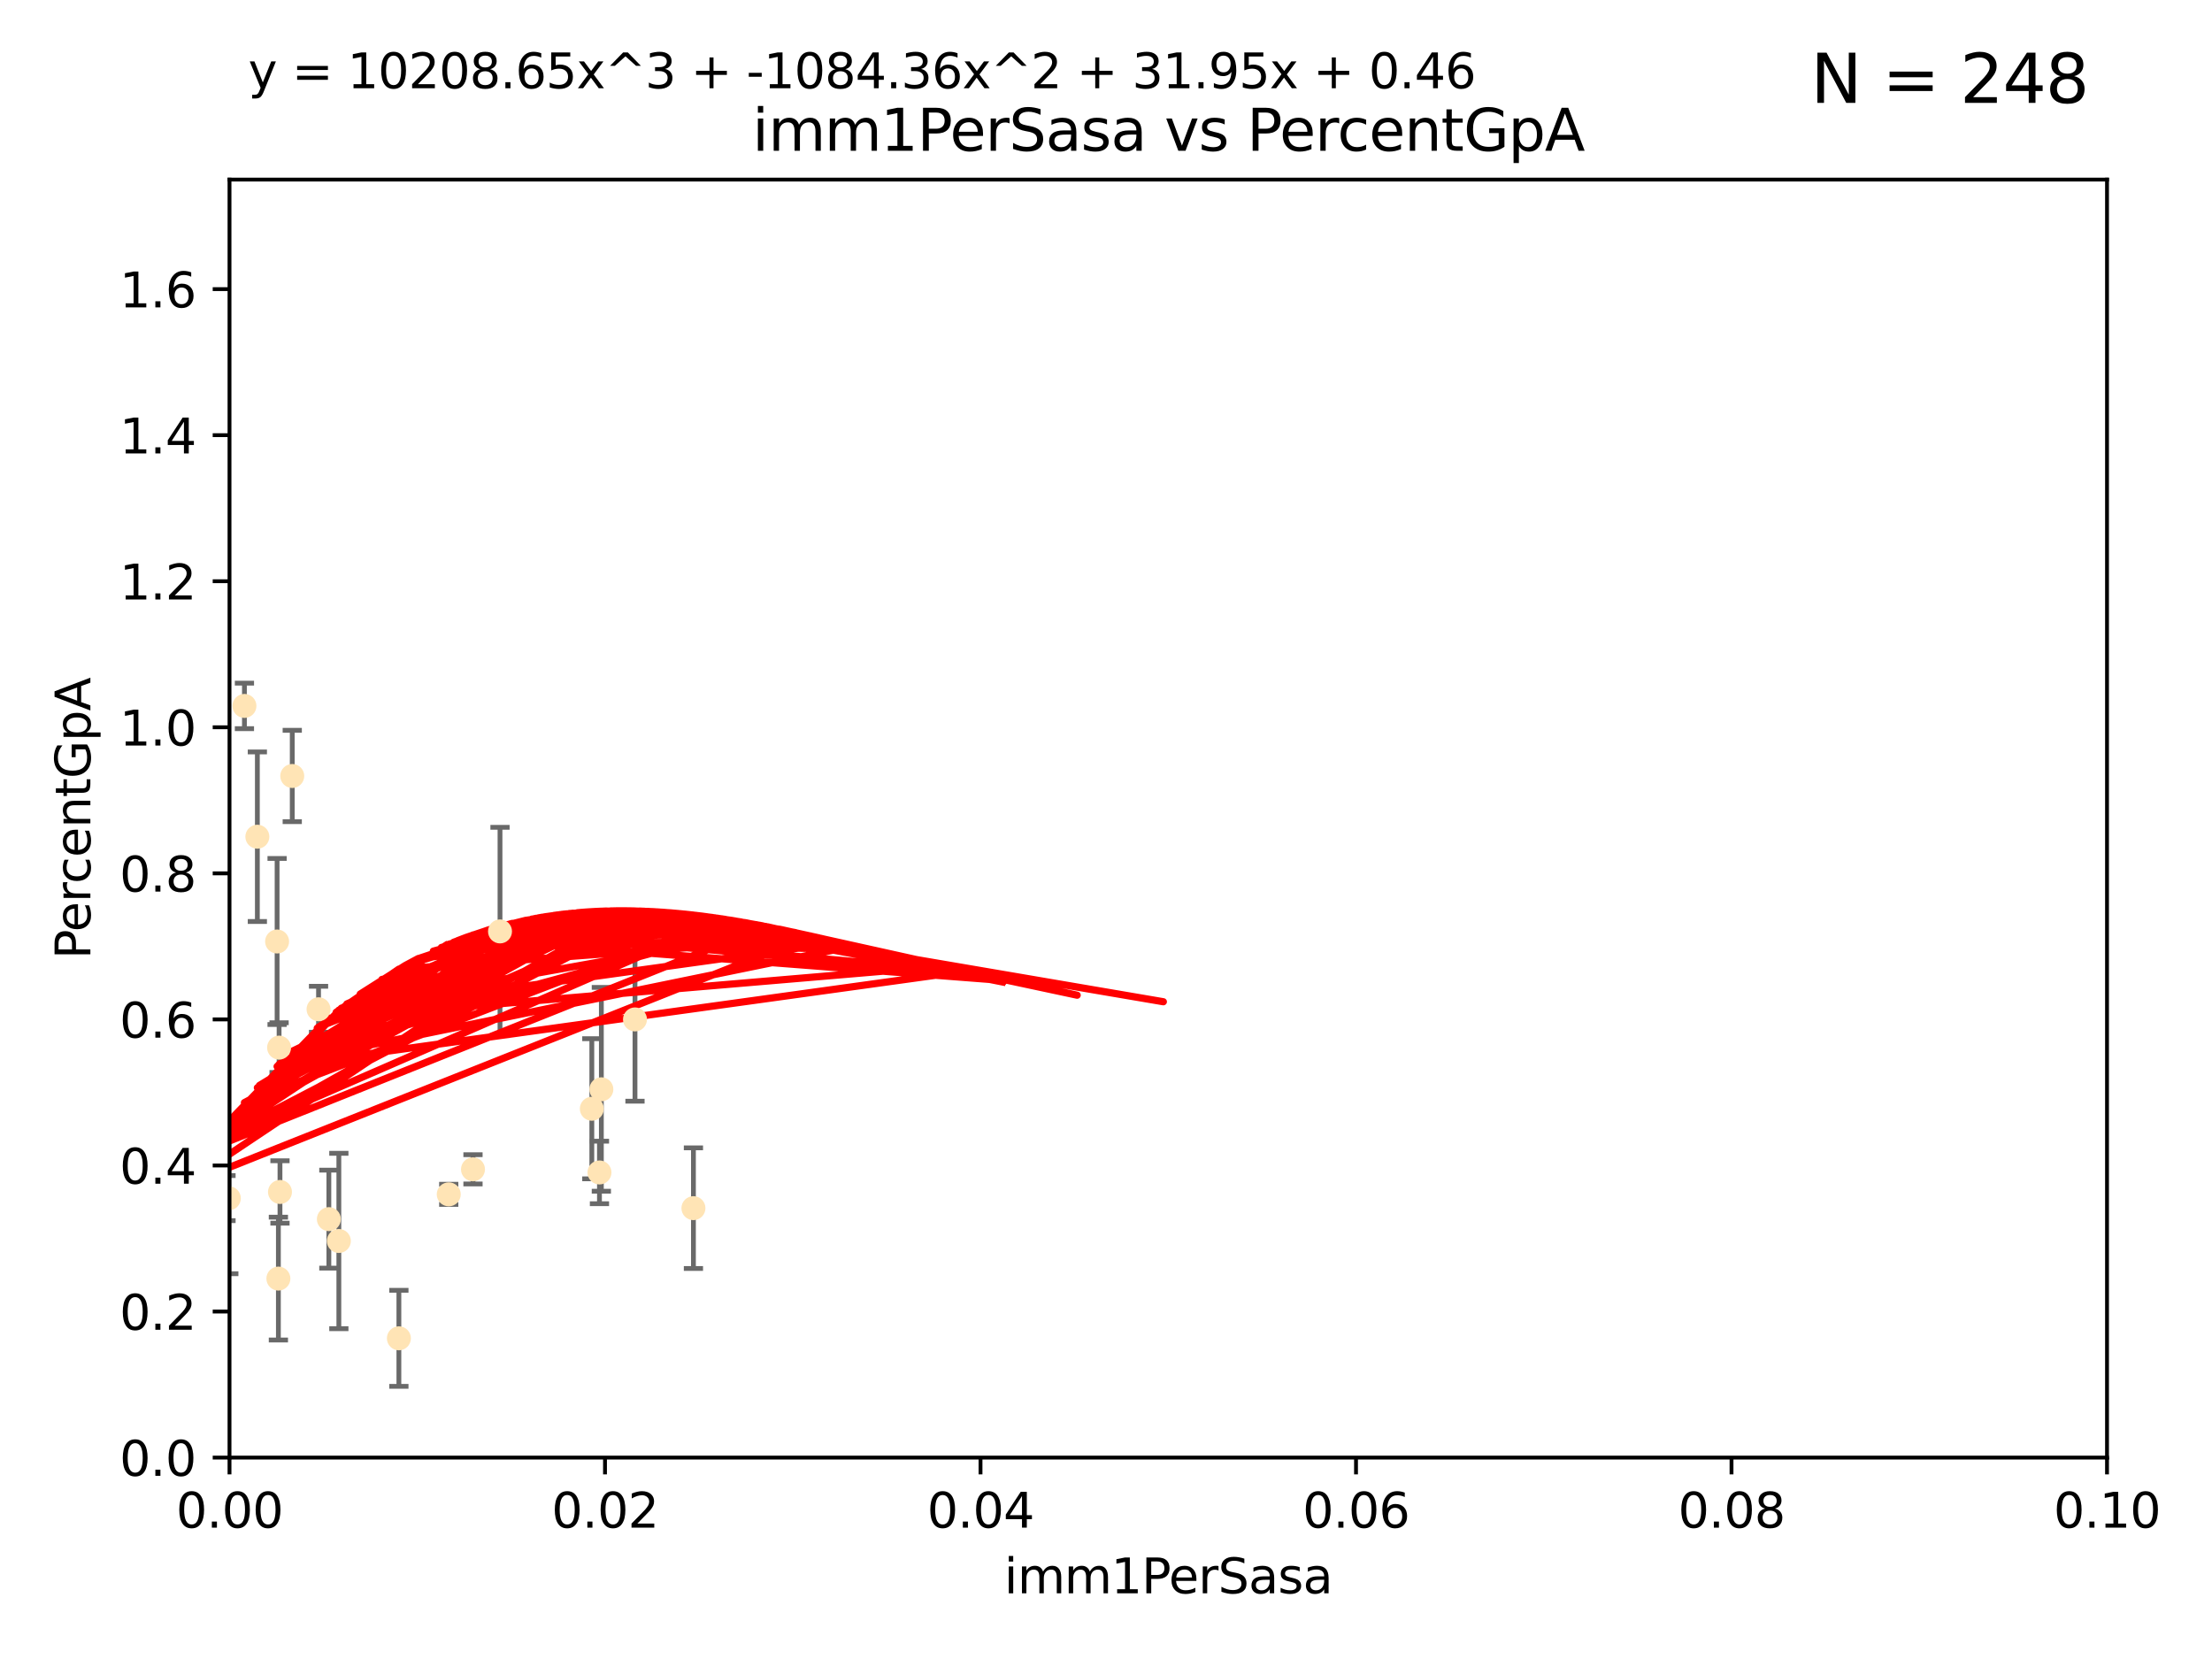 <?xml version="1.0" encoding="utf-8" standalone="no"?>
<!DOCTYPE svg PUBLIC "-//W3C//DTD SVG 1.1//EN"
  "http://www.w3.org/Graphics/SVG/1.1/DTD/svg11.dtd">
<svg xmlns:xlink="http://www.w3.org/1999/xlink" width="460.8pt" height="345.6pt" viewBox="0 0 460.8 345.6" xmlns="http://www.w3.org/2000/svg" version="1.1">
 <defs>
  <style type="text/css">*{stroke-linejoin: round; stroke-linecap: butt}</style>
 </defs>
 <g id="figure_1">
  <g id="patch_1">
   <path d="M 0 345.6 
L 460.8 345.6 
L 460.8 0 
L 0 0 
z
" style="fill: #ffffff"/>
  </g>
  <g id="axes_1">
   <g id="patch_2">
    <path d="M 47.81 303.64 
L 438.93 303.64 
L 438.93 37.411 
L 47.81 37.411 
z
" style="fill: #ffffff"/>
   </g>
   <g id="PathCollection_1">
    <defs>
     <path id="mc38dbbb4c7" d="M 0 1.118 
C 0.297 1.118 0.581 1 0.791 0.791 
C 1 0.581 1.118 0.297 1.118 0 
C 1.118 -0.297 1 -0.581 0.791 -0.791 
C 0.581 -1 0.297 -1.118 0 -1.118 
C -0.297 -1.118 -0.581 -1 -0.791 -0.791 
C -1 -0.581 -1.118 -0.297 -1.118 0 
C -1.118 0.297 -1 0.581 -0.791 0.791 
C -0.581 1 -0.297 1.118 0 1.118 
z
" style="stroke: #ffe4b5"/>
    </defs>
    <g clip-path="url(#p8ce39415ba)">
     <use xlink:href="#mc38dbbb4c7" x="50.92" y="147.056" style="fill: #ffe4b5; stroke: #ffe4b5"/>
     <use xlink:href="#mc38dbbb4c7" x="60.881" y="161.653" style="fill: #ffe4b5; stroke: #ffe4b5"/>
     <use xlink:href="#mc38dbbb4c7" x="37.661" y="188.55" style="fill: #ffe4b5; stroke: #ffe4b5"/>
     <use xlink:href="#mc38dbbb4c7" x="58.14" y="218.238" style="fill: #ffe4b5; stroke: #ffe4b5"/>
     <use xlink:href="#mc38dbbb4c7" x="66.359" y="210.247" style="fill: #ffe4b5; stroke: #ffe4b5"/>
     <use xlink:href="#mc38dbbb4c7" x="47.077" y="249.587" style="fill: #ffe4b5; stroke: #ffe4b5"/>
     <use xlink:href="#mc38dbbb4c7" x="98.532" y="243.591" style="fill: #ffe4b5; stroke: #ffe4b5"/>
     <use xlink:href="#mc38dbbb4c7" x="44.284" y="245.794" style="fill: #ffe4b5; stroke: #ffe4b5"/>
     <use xlink:href="#mc38dbbb4c7" x="57.724" y="196.13" style="fill: #ffe4b5; stroke: #ffe4b5"/>
     <use xlink:href="#mc38dbbb4c7" x="93.481" y="248.802" style="fill: #ffe4b5; stroke: #ffe4b5"/>
     <use xlink:href="#mc38dbbb4c7" x="123.288" y="230.974" style="fill: #ffe4b5; stroke: #ffe4b5"/>
     <use xlink:href="#mc38dbbb4c7" x="104.161" y="194.031" style="fill: #ffe4b5; stroke: #ffe4b5"/>
     <use xlink:href="#mc38dbbb4c7" x="57.994" y="266.352" style="fill: #ffe4b5; stroke: #ffe4b5"/>
     <use xlink:href="#mc38dbbb4c7" x="125.273" y="226.92" style="fill: #ffe4b5; stroke: #ffe4b5"/>
     <use xlink:href="#mc38dbbb4c7" x="70.589" y="258.519" style="fill: #ffe4b5; stroke: #ffe4b5"/>
     <use xlink:href="#mc38dbbb4c7" x="58.325" y="248.307" style="fill: #ffe4b5; stroke: #ffe4b5"/>
     <use xlink:href="#mc38dbbb4c7" x="124.879" y="244.243" style="fill: #ffe4b5; stroke: #ffe4b5"/>
     <use xlink:href="#mc38dbbb4c7" x="53.612" y="174.301" style="fill: #ffe4b5; stroke: #ffe4b5"/>
     <use xlink:href="#mc38dbbb4c7" x="68.507" y="253.967" style="fill: #ffe4b5; stroke: #ffe4b5"/>
     <use xlink:href="#mc38dbbb4c7" x="47.667" y="249.626" style="fill: #ffe4b5; stroke: #ffe4b5"/>
     <use xlink:href="#mc38dbbb4c7" x="144.455" y="251.681" style="fill: #ffe4b5; stroke: #ffe4b5"/>
     <use xlink:href="#mc38dbbb4c7" x="44.303" y="221.785" style="fill: #ffe4b5; stroke: #ffe4b5"/>
     <use xlink:href="#mc38dbbb4c7" x="132.28" y="212.364" style="fill: #ffe4b5; stroke: #ffe4b5"/>
     <use xlink:href="#mc38dbbb4c7" x="83.096" y="278.795" style="fill: #ffe4b5; stroke: #ffe4b5"/>
    </g>
   </g>
   <g id="matplotlib.axis_1">
    <g id="xtick_1">
     <g id="line2d_1">
      <defs>
       <path id="mb52893b40a" d="M 0 0 
L 0 3.5 
" style="stroke: #000000; stroke-width: 0.8"/>
      </defs>
      <g>
       <use xlink:href="#mb52893b40a" x="47.81" y="303.64" style="stroke: #000000; stroke-width: 0.8"/>
      </g>
     </g>
     <g id="text_1">
      <!-- 0.00 -->
      <g transform="translate(36.677 318.238)scale(0.1 -0.1)">
       <defs>
        <path id="DejaVuSans-30" d="M 2034 4250 
Q 1547 4250 1301 3770 
Q 1056 3291 1056 2328 
Q 1056 1369 1301 889 
Q 1547 409 2034 409 
Q 2525 409 2770 889 
Q 3016 1369 3016 2328 
Q 3016 3291 2770 3770 
Q 2525 4250 2034 4250 
z
M 2034 4750 
Q 2819 4750 3233 4129 
Q 3647 3509 3647 2328 
Q 3647 1150 3233 529 
Q 2819 -91 2034 -91 
Q 1250 -91 836 529 
Q 422 1150 422 2328 
Q 422 3509 836 4129 
Q 1250 4750 2034 4750 
z
" transform="scale(0.016)"/>
        <path id="DejaVuSans-2e" d="M 684 794 
L 1344 794 
L 1344 0 
L 684 0 
L 684 794 
z
" transform="scale(0.016)"/>
       </defs>
       <use xlink:href="#DejaVuSans-30"/>
       <use xlink:href="#DejaVuSans-2e" x="63.623"/>
       <use xlink:href="#DejaVuSans-30" x="95.41"/>
       <use xlink:href="#DejaVuSans-30" x="159.033"/>
      </g>
     </g>
    </g>
    <g id="xtick_2">
     <g id="line2d_2">
      <g>
       <use xlink:href="#mb52893b40a" x="126.034" y="303.64" style="stroke: #000000; stroke-width: 0.8"/>
      </g>
     </g>
     <g id="text_2">
      <!-- 0.02 -->
      <g transform="translate(114.901 318.238)scale(0.1 -0.1)">
       <defs>
        <path id="DejaVuSans-32" d="M 1228 531 
L 3431 531 
L 3431 0 
L 469 0 
L 469 531 
Q 828 903 1448 1529 
Q 2069 2156 2228 2338 
Q 2531 2678 2651 2914 
Q 2772 3150 2772 3378 
Q 2772 3750 2511 3984 
Q 2250 4219 1831 4219 
Q 1534 4219 1204 4116 
Q 875 4013 500 3803 
L 500 4441 
Q 881 4594 1212 4672 
Q 1544 4750 1819 4750 
Q 2544 4750 2975 4387 
Q 3406 4025 3406 3419 
Q 3406 3131 3298 2873 
Q 3191 2616 2906 2266 
Q 2828 2175 2409 1742 
Q 1991 1309 1228 531 
z
" transform="scale(0.016)"/>
       </defs>
       <use xlink:href="#DejaVuSans-30"/>
       <use xlink:href="#DejaVuSans-2e" x="63.623"/>
       <use xlink:href="#DejaVuSans-30" x="95.41"/>
       <use xlink:href="#DejaVuSans-32" x="159.033"/>
      </g>
     </g>
    </g>
    <g id="xtick_3">
     <g id="line2d_3">
      <g>
       <use xlink:href="#mb52893b40a" x="204.258" y="303.64" style="stroke: #000000; stroke-width: 0.8"/>
      </g>
     </g>
     <g id="text_3">
      <!-- 0.04 -->
      <g transform="translate(193.125 318.238)scale(0.1 -0.1)">
       <defs>
        <path id="DejaVuSans-34" d="M 2419 4116 
L 825 1625 
L 2419 1625 
L 2419 4116 
z
M 2253 4666 
L 3047 4666 
L 3047 1625 
L 3713 1625 
L 3713 1100 
L 3047 1100 
L 3047 0 
L 2419 0 
L 2419 1100 
L 313 1100 
L 313 1709 
L 2253 4666 
z
" transform="scale(0.016)"/>
       </defs>
       <use xlink:href="#DejaVuSans-30"/>
       <use xlink:href="#DejaVuSans-2e" x="63.623"/>
       <use xlink:href="#DejaVuSans-30" x="95.41"/>
       <use xlink:href="#DejaVuSans-34" x="159.033"/>
      </g>
     </g>
    </g>
    <g id="xtick_4">
     <g id="line2d_4">
      <g>
       <use xlink:href="#mb52893b40a" x="282.482" y="303.64" style="stroke: #000000; stroke-width: 0.8"/>
      </g>
     </g>
     <g id="text_4">
      <!-- 0.06 -->
      <g transform="translate(271.349 318.238)scale(0.1 -0.1)">
       <defs>
        <path id="DejaVuSans-36" d="M 2113 2584 
Q 1688 2584 1439 2293 
Q 1191 2003 1191 1497 
Q 1191 994 1439 701 
Q 1688 409 2113 409 
Q 2538 409 2786 701 
Q 3034 994 3034 1497 
Q 3034 2003 2786 2293 
Q 2538 2584 2113 2584 
z
M 3366 4563 
L 3366 3988 
Q 3128 4100 2886 4159 
Q 2644 4219 2406 4219 
Q 1781 4219 1451 3797 
Q 1122 3375 1075 2522 
Q 1259 2794 1537 2939 
Q 1816 3084 2150 3084 
Q 2853 3084 3261 2657 
Q 3669 2231 3669 1497 
Q 3669 778 3244 343 
Q 2819 -91 2113 -91 
Q 1303 -91 875 529 
Q 447 1150 447 2328 
Q 447 3434 972 4092 
Q 1497 4750 2381 4750 
Q 2619 4750 2861 4703 
Q 3103 4656 3366 4563 
z
" transform="scale(0.016)"/>
       </defs>
       <use xlink:href="#DejaVuSans-30"/>
       <use xlink:href="#DejaVuSans-2e" x="63.623"/>
       <use xlink:href="#DejaVuSans-30" x="95.41"/>
       <use xlink:href="#DejaVuSans-36" x="159.033"/>
      </g>
     </g>
    </g>
    <g id="xtick_5">
     <g id="line2d_5">
      <g>
       <use xlink:href="#mb52893b40a" x="360.706" y="303.64" style="stroke: #000000; stroke-width: 0.8"/>
      </g>
     </g>
     <g id="text_5">
      <!-- 0.08 -->
      <g transform="translate(349.573 318.238)scale(0.1 -0.1)">
       <defs>
        <path id="DejaVuSans-38" d="M 2034 2216 
Q 1584 2216 1326 1975 
Q 1069 1734 1069 1313 
Q 1069 891 1326 650 
Q 1584 409 2034 409 
Q 2484 409 2743 651 
Q 3003 894 3003 1313 
Q 3003 1734 2745 1975 
Q 2488 2216 2034 2216 
z
M 1403 2484 
Q 997 2584 770 2862 
Q 544 3141 544 3541 
Q 544 4100 942 4425 
Q 1341 4750 2034 4750 
Q 2731 4750 3128 4425 
Q 3525 4100 3525 3541 
Q 3525 3141 3298 2862 
Q 3072 2584 2669 2484 
Q 3125 2378 3379 2068 
Q 3634 1759 3634 1313 
Q 3634 634 3220 271 
Q 2806 -91 2034 -91 
Q 1263 -91 848 271 
Q 434 634 434 1313 
Q 434 1759 690 2068 
Q 947 2378 1403 2484 
z
M 1172 3481 
Q 1172 3119 1398 2916 
Q 1625 2713 2034 2713 
Q 2441 2713 2670 2916 
Q 2900 3119 2900 3481 
Q 2900 3844 2670 4047 
Q 2441 4250 2034 4250 
Q 1625 4250 1398 4047 
Q 1172 3844 1172 3481 
z
" transform="scale(0.016)"/>
       </defs>
       <use xlink:href="#DejaVuSans-30"/>
       <use xlink:href="#DejaVuSans-2e" x="63.623"/>
       <use xlink:href="#DejaVuSans-30" x="95.41"/>
       <use xlink:href="#DejaVuSans-38" x="159.033"/>
      </g>
     </g>
    </g>
    <g id="xtick_6">
     <g id="line2d_6">
      <g>
       <use xlink:href="#mb52893b40a" x="438.93" y="303.64" style="stroke: #000000; stroke-width: 0.8"/>
      </g>
     </g>
     <g id="text_6">
      <!-- 0.10 -->
      <g transform="translate(427.797 318.238)scale(0.1 -0.1)">
       <defs>
        <path id="DejaVuSans-31" d="M 794 531 
L 1825 531 
L 1825 4091 
L 703 3866 
L 703 4441 
L 1819 4666 
L 2450 4666 
L 2450 531 
L 3481 531 
L 3481 0 
L 794 0 
L 794 531 
z
" transform="scale(0.016)"/>
       </defs>
       <use xlink:href="#DejaVuSans-30"/>
       <use xlink:href="#DejaVuSans-2e" x="63.623"/>
       <use xlink:href="#DejaVuSans-31" x="95.41"/>
       <use xlink:href="#DejaVuSans-30" x="159.033"/>
      </g>
     </g>
    </g>
    <g id="text_7">
     <!-- imm1PerSasa -->
     <g transform="translate(209.186 331.917)scale(0.1 -0.1)">
      <defs>
       <path id="DejaVuSans-69" d="M 603 3500 
L 1178 3500 
L 1178 0 
L 603 0 
L 603 3500 
z
M 603 4863 
L 1178 4863 
L 1178 4134 
L 603 4134 
L 603 4863 
z
" transform="scale(0.016)"/>
       <path id="DejaVuSans-6d" d="M 3328 2828 
Q 3544 3216 3844 3400 
Q 4144 3584 4550 3584 
Q 5097 3584 5394 3201 
Q 5691 2819 5691 2113 
L 5691 0 
L 5113 0 
L 5113 2094 
Q 5113 2597 4934 2840 
Q 4756 3084 4391 3084 
Q 3944 3084 3684 2787 
Q 3425 2491 3425 1978 
L 3425 0 
L 2847 0 
L 2847 2094 
Q 2847 2600 2669 2842 
Q 2491 3084 2119 3084 
Q 1678 3084 1418 2786 
Q 1159 2488 1159 1978 
L 1159 0 
L 581 0 
L 581 3500 
L 1159 3500 
L 1159 2956 
Q 1356 3278 1631 3431 
Q 1906 3584 2284 3584 
Q 2666 3584 2933 3390 
Q 3200 3197 3328 2828 
z
" transform="scale(0.016)"/>
       <path id="DejaVuSans-50" d="M 1259 4147 
L 1259 2394 
L 2053 2394 
Q 2494 2394 2734 2622 
Q 2975 2850 2975 3272 
Q 2975 3691 2734 3919 
Q 2494 4147 2053 4147 
L 1259 4147 
z
M 628 4666 
L 2053 4666 
Q 2838 4666 3239 4311 
Q 3641 3956 3641 3272 
Q 3641 2581 3239 2228 
Q 2838 1875 2053 1875 
L 1259 1875 
L 1259 0 
L 628 0 
L 628 4666 
z
" transform="scale(0.016)"/>
       <path id="DejaVuSans-65" d="M 3597 1894 
L 3597 1613 
L 953 1613 
Q 991 1019 1311 708 
Q 1631 397 2203 397 
Q 2534 397 2845 478 
Q 3156 559 3463 722 
L 3463 178 
Q 3153 47 2828 -22 
Q 2503 -91 2169 -91 
Q 1331 -91 842 396 
Q 353 884 353 1716 
Q 353 2575 817 3079 
Q 1281 3584 2069 3584 
Q 2775 3584 3186 3129 
Q 3597 2675 3597 1894 
z
M 3022 2063 
Q 3016 2534 2758 2815 
Q 2500 3097 2075 3097 
Q 1594 3097 1305 2825 
Q 1016 2553 972 2059 
L 3022 2063 
z
" transform="scale(0.016)"/>
       <path id="DejaVuSans-72" d="M 2631 2963 
Q 2534 3019 2420 3045 
Q 2306 3072 2169 3072 
Q 1681 3072 1420 2755 
Q 1159 2438 1159 1844 
L 1159 0 
L 581 0 
L 581 3500 
L 1159 3500 
L 1159 2956 
Q 1341 3275 1631 3429 
Q 1922 3584 2338 3584 
Q 2397 3584 2469 3576 
Q 2541 3569 2628 3553 
L 2631 2963 
z
" transform="scale(0.016)"/>
       <path id="DejaVuSans-53" d="M 3425 4513 
L 3425 3897 
Q 3066 4069 2747 4153 
Q 2428 4238 2131 4238 
Q 1616 4238 1336 4038 
Q 1056 3838 1056 3469 
Q 1056 3159 1242 3001 
Q 1428 2844 1947 2747 
L 2328 2669 
Q 3034 2534 3370 2195 
Q 3706 1856 3706 1288 
Q 3706 609 3251 259 
Q 2797 -91 1919 -91 
Q 1588 -91 1214 -16 
Q 841 59 441 206 
L 441 856 
Q 825 641 1194 531 
Q 1563 422 1919 422 
Q 2459 422 2753 634 
Q 3047 847 3047 1241 
Q 3047 1584 2836 1778 
Q 2625 1972 2144 2069 
L 1759 2144 
Q 1053 2284 737 2584 
Q 422 2884 422 3419 
Q 422 4038 858 4394 
Q 1294 4750 2059 4750 
Q 2388 4750 2728 4690 
Q 3069 4631 3425 4513 
z
" transform="scale(0.016)"/>
       <path id="DejaVuSans-61" d="M 2194 1759 
Q 1497 1759 1228 1600 
Q 959 1441 959 1056 
Q 959 750 1161 570 
Q 1363 391 1709 391 
Q 2188 391 2477 730 
Q 2766 1069 2766 1631 
L 2766 1759 
L 2194 1759 
z
M 3341 1997 
L 3341 0 
L 2766 0 
L 2766 531 
Q 2569 213 2275 61 
Q 1981 -91 1556 -91 
Q 1019 -91 701 211 
Q 384 513 384 1019 
Q 384 1609 779 1909 
Q 1175 2209 1959 2209 
L 2766 2209 
L 2766 2266 
Q 2766 2663 2505 2880 
Q 2244 3097 1772 3097 
Q 1472 3097 1187 3025 
Q 903 2953 641 2809 
L 641 3341 
Q 956 3463 1253 3523 
Q 1550 3584 1831 3584 
Q 2591 3584 2966 3190 
Q 3341 2797 3341 1997 
z
" transform="scale(0.016)"/>
       <path id="DejaVuSans-73" d="M 2834 3397 
L 2834 2853 
Q 2591 2978 2328 3040 
Q 2066 3103 1784 3103 
Q 1356 3103 1142 2972 
Q 928 2841 928 2578 
Q 928 2378 1081 2264 
Q 1234 2150 1697 2047 
L 1894 2003 
Q 2506 1872 2764 1633 
Q 3022 1394 3022 966 
Q 3022 478 2636 193 
Q 2250 -91 1575 -91 
Q 1294 -91 989 -36 
Q 684 19 347 128 
L 347 722 
Q 666 556 975 473 
Q 1284 391 1588 391 
Q 1994 391 2212 530 
Q 2431 669 2431 922 
Q 2431 1156 2273 1281 
Q 2116 1406 1581 1522 
L 1381 1569 
Q 847 1681 609 1914 
Q 372 2147 372 2553 
Q 372 3047 722 3315 
Q 1072 3584 1716 3584 
Q 2034 3584 2315 3537 
Q 2597 3491 2834 3397 
z
" transform="scale(0.016)"/>
      </defs>
      <use xlink:href="#DejaVuSans-69"/>
      <use xlink:href="#DejaVuSans-6d" x="27.783"/>
      <use xlink:href="#DejaVuSans-6d" x="125.195"/>
      <use xlink:href="#DejaVuSans-31" x="222.607"/>
      <use xlink:href="#DejaVuSans-50" x="286.23"/>
      <use xlink:href="#DejaVuSans-65" x="342.908"/>
      <use xlink:href="#DejaVuSans-72" x="404.432"/>
      <use xlink:href="#DejaVuSans-53" x="445.545"/>
      <use xlink:href="#DejaVuSans-61" x="509.021"/>
      <use xlink:href="#DejaVuSans-73" x="570.301"/>
      <use xlink:href="#DejaVuSans-61" x="622.4"/>
     </g>
    </g>
   </g>
   <g id="matplotlib.axis_2">
    <g id="ytick_1">
     <g id="line2d_7">
      <defs>
       <path id="m7085c44816" d="M 0 0 
L -3.5 0 
" style="stroke: #000000; stroke-width: 0.8"/>
      </defs>
      <g>
       <use xlink:href="#m7085c44816" x="47.81" y="303.64" style="stroke: #000000; stroke-width: 0.8"/>
      </g>
     </g>
     <g id="text_8">
      <!-- 0.0 -->
      <g transform="translate(24.907 307.439)scale(0.1 -0.1)">
       <use xlink:href="#DejaVuSans-30"/>
       <use xlink:href="#DejaVuSans-2e" x="63.623"/>
       <use xlink:href="#DejaVuSans-30" x="95.41"/>
      </g>
     </g>
    </g>
    <g id="ytick_2">
     <g id="line2d_8">
      <g>
       <use xlink:href="#m7085c44816" x="47.81" y="273.214" style="stroke: #000000; stroke-width: 0.8"/>
      </g>
     </g>
     <g id="text_9">
      <!-- 0.2 -->
      <g transform="translate(24.907 277.013)scale(0.1 -0.1)">
       <use xlink:href="#DejaVuSans-30"/>
       <use xlink:href="#DejaVuSans-2e" x="63.623"/>
       <use xlink:href="#DejaVuSans-32" x="95.41"/>
      </g>
     </g>
    </g>
    <g id="ytick_3">
     <g id="line2d_9">
      <g>
       <use xlink:href="#m7085c44816" x="47.81" y="242.788" style="stroke: #000000; stroke-width: 0.8"/>
      </g>
     </g>
     <g id="text_10">
      <!-- 0.4 -->
      <g transform="translate(24.907 246.587)scale(0.1 -0.1)">
       <use xlink:href="#DejaVuSans-30"/>
       <use xlink:href="#DejaVuSans-2e" x="63.623"/>
       <use xlink:href="#DejaVuSans-34" x="95.41"/>
      </g>
     </g>
    </g>
    <g id="ytick_4">
     <g id="line2d_10">
      <g>
       <use xlink:href="#m7085c44816" x="47.81" y="212.362" style="stroke: #000000; stroke-width: 0.8"/>
      </g>
     </g>
     <g id="text_11">
      <!-- 0.6 -->
      <g transform="translate(24.907 216.161)scale(0.1 -0.1)">
       <use xlink:href="#DejaVuSans-30"/>
       <use xlink:href="#DejaVuSans-2e" x="63.623"/>
       <use xlink:href="#DejaVuSans-36" x="95.41"/>
      </g>
     </g>
    </g>
    <g id="ytick_5">
     <g id="line2d_11">
      <g>
       <use xlink:href="#m7085c44816" x="47.81" y="181.935" style="stroke: #000000; stroke-width: 0.8"/>
      </g>
     </g>
     <g id="text_12">
      <!-- 0.8 -->
      <g transform="translate(24.907 185.735)scale(0.1 -0.1)">
       <use xlink:href="#DejaVuSans-30"/>
       <use xlink:href="#DejaVuSans-2e" x="63.623"/>
       <use xlink:href="#DejaVuSans-38" x="95.41"/>
      </g>
     </g>
    </g>
    <g id="ytick_6">
     <g id="line2d_12">
      <g>
       <use xlink:href="#m7085c44816" x="47.81" y="151.509" style="stroke: #000000; stroke-width: 0.8"/>
      </g>
     </g>
     <g id="text_13">
      <!-- 1.0 -->
      <g transform="translate(24.907 155.308)scale(0.1 -0.1)">
       <use xlink:href="#DejaVuSans-31"/>
       <use xlink:href="#DejaVuSans-2e" x="63.623"/>
       <use xlink:href="#DejaVuSans-30" x="95.41"/>
      </g>
     </g>
    </g>
    <g id="ytick_7">
     <g id="line2d_13">
      <g>
       <use xlink:href="#m7085c44816" x="47.81" y="121.083" style="stroke: #000000; stroke-width: 0.8"/>
      </g>
     </g>
     <g id="text_14">
      <!-- 1.2 -->
      <g transform="translate(24.907 124.882)scale(0.1 -0.1)">
       <use xlink:href="#DejaVuSans-31"/>
       <use xlink:href="#DejaVuSans-2e" x="63.623"/>
       <use xlink:href="#DejaVuSans-32" x="95.41"/>
      </g>
     </g>
    </g>
    <g id="ytick_8">
     <g id="line2d_14">
      <g>
       <use xlink:href="#m7085c44816" x="47.81" y="90.657" style="stroke: #000000; stroke-width: 0.8"/>
      </g>
     </g>
     <g id="text_15">
      <!-- 1.4 -->
      <g transform="translate(24.907 94.456)scale(0.1 -0.1)">
       <use xlink:href="#DejaVuSans-31"/>
       <use xlink:href="#DejaVuSans-2e" x="63.623"/>
       <use xlink:href="#DejaVuSans-34" x="95.41"/>
      </g>
     </g>
    </g>
    <g id="ytick_9">
     <g id="line2d_15">
      <g>
       <use xlink:href="#m7085c44816" x="47.81" y="60.231" style="stroke: #000000; stroke-width: 0.8"/>
      </g>
     </g>
     <g id="text_16">
      <!-- 1.6 -->
      <g transform="translate(24.907 64.03)scale(0.1 -0.1)">
       <use xlink:href="#DejaVuSans-31"/>
       <use xlink:href="#DejaVuSans-2e" x="63.623"/>
       <use xlink:href="#DejaVuSans-36" x="95.41"/>
      </g>
     </g>
    </g>
    <g id="text_17">
     <!-- PercentGpA -->
     <g transform="translate(18.827 199.802)rotate(-90)scale(0.1 -0.1)">
      <defs>
       <path id="DejaVuSans-63" d="M 3122 3366 
L 3122 2828 
Q 2878 2963 2633 3030 
Q 2388 3097 2138 3097 
Q 1578 3097 1268 2742 
Q 959 2388 959 1747 
Q 959 1106 1268 751 
Q 1578 397 2138 397 
Q 2388 397 2633 464 
Q 2878 531 3122 666 
L 3122 134 
Q 2881 22 2623 -34 
Q 2366 -91 2075 -91 
Q 1284 -91 818 406 
Q 353 903 353 1747 
Q 353 2603 823 3093 
Q 1294 3584 2113 3584 
Q 2378 3584 2631 3529 
Q 2884 3475 3122 3366 
z
" transform="scale(0.016)"/>
       <path id="DejaVuSans-6e" d="M 3513 2113 
L 3513 0 
L 2938 0 
L 2938 2094 
Q 2938 2591 2744 2837 
Q 2550 3084 2163 3084 
Q 1697 3084 1428 2787 
Q 1159 2491 1159 1978 
L 1159 0 
L 581 0 
L 581 3500 
L 1159 3500 
L 1159 2956 
Q 1366 3272 1645 3428 
Q 1925 3584 2291 3584 
Q 2894 3584 3203 3211 
Q 3513 2838 3513 2113 
z
" transform="scale(0.016)"/>
       <path id="DejaVuSans-74" d="M 1172 4494 
L 1172 3500 
L 2356 3500 
L 2356 3053 
L 1172 3053 
L 1172 1153 
Q 1172 725 1289 603 
Q 1406 481 1766 481 
L 2356 481 
L 2356 0 
L 1766 0 
Q 1100 0 847 248 
Q 594 497 594 1153 
L 594 3053 
L 172 3053 
L 172 3500 
L 594 3500 
L 594 4494 
L 1172 4494 
z
" transform="scale(0.016)"/>
       <path id="DejaVuSans-47" d="M 3809 666 
L 3809 1919 
L 2778 1919 
L 2778 2438 
L 4434 2438 
L 4434 434 
Q 4069 175 3628 42 
Q 3188 -91 2688 -91 
Q 1594 -91 976 548 
Q 359 1188 359 2328 
Q 359 3472 976 4111 
Q 1594 4750 2688 4750 
Q 3144 4750 3555 4637 
Q 3966 4525 4313 4306 
L 4313 3634 
Q 3963 3931 3569 4081 
Q 3175 4231 2741 4231 
Q 1884 4231 1454 3753 
Q 1025 3275 1025 2328 
Q 1025 1384 1454 906 
Q 1884 428 2741 428 
Q 3075 428 3337 486 
Q 3600 544 3809 666 
z
" transform="scale(0.016)"/>
       <path id="DejaVuSans-70" d="M 1159 525 
L 1159 -1331 
L 581 -1331 
L 581 3500 
L 1159 3500 
L 1159 2969 
Q 1341 3281 1617 3432 
Q 1894 3584 2278 3584 
Q 2916 3584 3314 3078 
Q 3713 2572 3713 1747 
Q 3713 922 3314 415 
Q 2916 -91 2278 -91 
Q 1894 -91 1617 61 
Q 1341 213 1159 525 
z
M 3116 1747 
Q 3116 2381 2855 2742 
Q 2594 3103 2138 3103 
Q 1681 3103 1420 2742 
Q 1159 2381 1159 1747 
Q 1159 1113 1420 752 
Q 1681 391 2138 391 
Q 2594 391 2855 752 
Q 3116 1113 3116 1747 
z
" transform="scale(0.016)"/>
       <path id="DejaVuSans-41" d="M 2188 4044 
L 1331 1722 
L 3047 1722 
L 2188 4044 
z
M 1831 4666 
L 2547 4666 
L 4325 0 
L 3669 0 
L 3244 1197 
L 1141 1197 
L 716 0 
L 50 0 
L 1831 4666 
z
" transform="scale(0.016)"/>
      </defs>
      <use xlink:href="#DejaVuSans-50"/>
      <use xlink:href="#DejaVuSans-65" x="56.678"/>
      <use xlink:href="#DejaVuSans-72" x="118.201"/>
      <use xlink:href="#DejaVuSans-63" x="157.064"/>
      <use xlink:href="#DejaVuSans-65" x="212.045"/>
      <use xlink:href="#DejaVuSans-6e" x="273.568"/>
      <use xlink:href="#DejaVuSans-74" x="336.947"/>
      <use xlink:href="#DejaVuSans-47" x="376.156"/>
      <use xlink:href="#DejaVuSans-70" x="453.646"/>
      <use xlink:href="#DejaVuSans-41" x="517.123"/>
     </g>
    </g>
   </g>
   <g id="LineCollection_1">
    <path d="M 50.92 151.794 
L 50.92 142.317 
" clip-path="url(#p8ce39415ba)" style="fill: none; stroke: #696969"/>
    <path d="M 60.881 171.166 
L 60.881 152.139 
" clip-path="url(#p8ce39415ba)" style="fill: none; stroke: #696969"/>
    <path d="M 37.661 209.585 
L 37.661 167.515 
" clip-path="url(#p8ce39415ba)" style="fill: none; stroke: #696969"/>
    <path d="M 58.14 223.421 
L 58.14 213.054 
" clip-path="url(#p8ce39415ba)" style="fill: none; stroke: #696969"/>
    <path d="M 66.359 215.032 
L 66.359 205.463 
" clip-path="url(#p8ce39415ba)" style="fill: none; stroke: #696969"/>
    <path d="M 47.077 254.283 
L 47.077 244.892 
" clip-path="url(#p8ce39415ba)" style="fill: none; stroke: #696969"/>
    <path d="M 98.532 246.637 
L 98.532 240.546 
" clip-path="url(#p8ce39415ba)" style="fill: none; stroke: #696969"/>
    <path d="M 44.284 260.183 
L 44.284 231.405 
" clip-path="url(#p8ce39415ba)" style="fill: none; stroke: #696969"/>
    <path d="M 57.724 213.426 
L 57.724 178.835 
" clip-path="url(#p8ce39415ba)" style="fill: none; stroke: #696969"/>
    <path d="M 93.481 250.902 
L 93.481 246.701 
" clip-path="url(#p8ce39415ba)" style="fill: none; stroke: #696969"/>
    <path d="M 123.288 245.568 
L 123.288 216.38 
" clip-path="url(#p8ce39415ba)" style="fill: none; stroke: #696969"/>
    <path d="M 104.161 215.715 
L 104.161 172.348 
" clip-path="url(#p8ce39415ba)" style="fill: none; stroke: #696969"/>
    <path d="M 57.994 279.145 
L 57.994 253.559 
" clip-path="url(#p8ce39415ba)" style="fill: none; stroke: #696969"/>
    <path d="M 125.273 248.148 
L 125.273 205.692 
" clip-path="url(#p8ce39415ba)" style="fill: none; stroke: #696969"/>
    <path d="M 70.589 276.785 
L 70.589 240.253 
" clip-path="url(#p8ce39415ba)" style="fill: none; stroke: #696969"/>
    <path d="M 58.325 254.808 
L 58.325 241.806 
" clip-path="url(#p8ce39415ba)" style="fill: none; stroke: #696969"/>
    <path d="M 124.879 250.754 
L 124.879 237.733 
" clip-path="url(#p8ce39415ba)" style="fill: none; stroke: #696969"/>
    <path d="M 53.612 191.963 
L 53.612 156.639 
" clip-path="url(#p8ce39415ba)" style="fill: none; stroke: #696969"/>
    <path d="M 68.507 264.171 
L 68.507 243.763 
" clip-path="url(#p8ce39415ba)" style="fill: none; stroke: #696969"/>
    <path d="M 47.667 265.341 
L 47.667 233.912 
" clip-path="url(#p8ce39415ba)" style="fill: none; stroke: #696969"/>
    <path d="M 144.455 264.248 
L 144.455 239.115 
" clip-path="url(#p8ce39415ba)" style="fill: none; stroke: #696969"/>
    <path d="M 44.303 225.847 
L 44.303 217.724 
" clip-path="url(#p8ce39415ba)" style="fill: none; stroke: #696969"/>
    <path d="M 132.28 229.396 
L 132.28 195.331 
" clip-path="url(#p8ce39415ba)" style="fill: none; stroke: #696969"/>
    <path d="M 83.096 288.796 
L 83.096 268.795 
" clip-path="url(#p8ce39415ba)" style="fill: none; stroke: #696969"/>
   </g>
   <g id="line2d_16">
    <defs>
     <path id="m35e97b2f10" d="M 2 0 
L -2 -0 
" style="stroke: #696969"/>
    </defs>
    <g clip-path="url(#p8ce39415ba)">
     <use xlink:href="#m35e97b2f10" x="50.92" y="151.794" style="fill: #696969; stroke: #696969"/>
     <use xlink:href="#m35e97b2f10" x="60.881" y="171.166" style="fill: #696969; stroke: #696969"/>
     <use xlink:href="#m35e97b2f10" x="37.661" y="209.585" style="fill: #696969; stroke: #696969"/>
     <use xlink:href="#m35e97b2f10" x="58.14" y="223.421" style="fill: #696969; stroke: #696969"/>
     <use xlink:href="#m35e97b2f10" x="66.359" y="215.032" style="fill: #696969; stroke: #696969"/>
     <use xlink:href="#m35e97b2f10" x="47.077" y="254.283" style="fill: #696969; stroke: #696969"/>
     <use xlink:href="#m35e97b2f10" x="98.532" y="246.637" style="fill: #696969; stroke: #696969"/>
     <use xlink:href="#m35e97b2f10" x="44.284" y="260.183" style="fill: #696969; stroke: #696969"/>
     <use xlink:href="#m35e97b2f10" x="57.724" y="213.426" style="fill: #696969; stroke: #696969"/>
     <use xlink:href="#m35e97b2f10" x="93.481" y="250.902" style="fill: #696969; stroke: #696969"/>
     <use xlink:href="#m35e97b2f10" x="123.288" y="245.568" style="fill: #696969; stroke: #696969"/>
     <use xlink:href="#m35e97b2f10" x="104.161" y="215.715" style="fill: #696969; stroke: #696969"/>
     <use xlink:href="#m35e97b2f10" x="57.994" y="279.145" style="fill: #696969; stroke: #696969"/>
     <use xlink:href="#m35e97b2f10" x="125.273" y="248.148" style="fill: #696969; stroke: #696969"/>
     <use xlink:href="#m35e97b2f10" x="70.589" y="276.785" style="fill: #696969; stroke: #696969"/>
     <use xlink:href="#m35e97b2f10" x="58.325" y="254.808" style="fill: #696969; stroke: #696969"/>
     <use xlink:href="#m35e97b2f10" x="124.879" y="250.754" style="fill: #696969; stroke: #696969"/>
     <use xlink:href="#m35e97b2f10" x="53.612" y="191.963" style="fill: #696969; stroke: #696969"/>
     <use xlink:href="#m35e97b2f10" x="68.507" y="264.171" style="fill: #696969; stroke: #696969"/>
     <use xlink:href="#m35e97b2f10" x="47.667" y="265.341" style="fill: #696969; stroke: #696969"/>
     <use xlink:href="#m35e97b2f10" x="144.455" y="264.248" style="fill: #696969; stroke: #696969"/>
     <use xlink:href="#m35e97b2f10" x="44.303" y="225.847" style="fill: #696969; stroke: #696969"/>
     <use xlink:href="#m35e97b2f10" x="132.28" y="229.396" style="fill: #696969; stroke: #696969"/>
     <use xlink:href="#m35e97b2f10" x="83.096" y="288.796" style="fill: #696969; stroke: #696969"/>
    </g>
   </g>
   <g id="line2d_17">
    <g clip-path="url(#p8ce39415ba)">
     <use xlink:href="#m35e97b2f10" x="50.92" y="142.317" style="fill: #696969; stroke: #696969"/>
     <use xlink:href="#m35e97b2f10" x="60.881" y="152.139" style="fill: #696969; stroke: #696969"/>
     <use xlink:href="#m35e97b2f10" x="37.661" y="167.515" style="fill: #696969; stroke: #696969"/>
     <use xlink:href="#m35e97b2f10" x="58.14" y="213.054" style="fill: #696969; stroke: #696969"/>
     <use xlink:href="#m35e97b2f10" x="66.359" y="205.463" style="fill: #696969; stroke: #696969"/>
     <use xlink:href="#m35e97b2f10" x="47.077" y="244.892" style="fill: #696969; stroke: #696969"/>
     <use xlink:href="#m35e97b2f10" x="98.532" y="240.546" style="fill: #696969; stroke: #696969"/>
     <use xlink:href="#m35e97b2f10" x="44.284" y="231.405" style="fill: #696969; stroke: #696969"/>
     <use xlink:href="#m35e97b2f10" x="57.724" y="178.835" style="fill: #696969; stroke: #696969"/>
     <use xlink:href="#m35e97b2f10" x="93.481" y="246.701" style="fill: #696969; stroke: #696969"/>
     <use xlink:href="#m35e97b2f10" x="123.288" y="216.38" style="fill: #696969; stroke: #696969"/>
     <use xlink:href="#m35e97b2f10" x="104.161" y="172.348" style="fill: #696969; stroke: #696969"/>
     <use xlink:href="#m35e97b2f10" x="57.994" y="253.559" style="fill: #696969; stroke: #696969"/>
     <use xlink:href="#m35e97b2f10" x="125.273" y="205.692" style="fill: #696969; stroke: #696969"/>
     <use xlink:href="#m35e97b2f10" x="70.589" y="240.253" style="fill: #696969; stroke: #696969"/>
     <use xlink:href="#m35e97b2f10" x="58.325" y="241.806" style="fill: #696969; stroke: #696969"/>
     <use xlink:href="#m35e97b2f10" x="124.879" y="237.733" style="fill: #696969; stroke: #696969"/>
     <use xlink:href="#m35e97b2f10" x="53.612" y="156.639" style="fill: #696969; stroke: #696969"/>
     <use xlink:href="#m35e97b2f10" x="68.507" y="243.763" style="fill: #696969; stroke: #696969"/>
     <use xlink:href="#m35e97b2f10" x="47.667" y="233.912" style="fill: #696969; stroke: #696969"/>
     <use xlink:href="#m35e97b2f10" x="144.455" y="239.115" style="fill: #696969; stroke: #696969"/>
     <use xlink:href="#m35e97b2f10" x="44.303" y="217.724" style="fill: #696969; stroke: #696969"/>
     <use xlink:href="#m35e97b2f10" x="132.28" y="195.331" style="fill: #696969; stroke: #696969"/>
     <use xlink:href="#m35e97b2f10" x="83.096" y="268.795" style="fill: #696969; stroke: #696969"/>
    </g>
   </g>
   <g id="line2d_18">
    <path d="M 92.769 197.014 
L 66.082 214.185 
L 87.143 199.672 
L 84.409 201.138 
L 75.042 207.08 
L 117.924 190.378 
L 144.138 190.595 
L 136.002 189.914 
L 92.809 196.997 
L 123.297 189.918 
L 149.618 191.304 
L 117.142 190.47 
L 137.389 189.995 
L 117.64 190.411 
L 113.381 191.006 
L 153.088 191.843 
L 121.907 190.009 
L 122.967 189.938 
L 150.581 191.447 
L 50.92 229.692 
L 125.956 189.797 
L 140.861 190.263 
L 121.186 190.064 
L 104.553 192.909 
L 120.714 190.103 
L 60.881 218.992 
L 157.565 192.629 
L 120.499 190.121 
L 101.609 193.759 
L 94.614 196.245 
L 124.099 189.874 
L 122.473 189.97 
L 110.793 191.468 
L 125.338 189.819 
L 115.875 190.633 
L 122.442 189.972 
L 106.242 192.472 
L 145.597 190.765 
L 112.589 191.139 
L 132.012 189.764 
L 113.744 190.947 
L 171.014 195.476 
L 124.854 189.839 
L 92.757 197.02 
L 130.866 189.745 
L 141.24 190.298 
L 91.95 197.372 
L 118.629 190.301 
L 133.296 189.798 
L 138.294 190.057 
L 168.868 194.983 
L 37.661 247.204 
L 123.484 189.907 
L 58.14 221.736 
L 127.585 189.756 
L 66.359 213.944 
L 127.176 189.764 
L 131.218 189.75 
L 142.03 190.373 
L 148.437 191.135 
L 129.806 189.738 
L 105.685 192.612 
L 144.485 190.634 
L 142.623 190.432 
L 146.211 190.841 
L 130.736 189.744 
L 96.012 195.694 
L 137.67 190.014 
L 104.701 192.87 
L 149.45 191.279 
L 123.171 189.926 
L 47.077 234.37 
L 127.872 189.751 
L 138.067 190.041 
L 142.635 190.434 
L 139.529 190.15 
L 152.681 191.776 
L 98.532 194.77 
L 136.335 189.932 
L 130.377 189.741 
L 120.813 190.094 
L 152.16 191.692 
L 158.825 192.868 
L 115.962 190.622 
L 44.284 237.97 
L 151.029 191.515 
L 126.321 189.785 
L 102.566 193.471 
L 198.175 202.144 
L 152.533 191.752 
L 199.68 202.502 
L 57.724 222.166 
L 130.521 189.742 
L 128.242 189.746 
L 141.979 190.368 
L 124.6 189.85 
L 115.48 190.688 
L 93.481 196.712 
L 125.32 189.82 
L 123.288 189.919 
L 133.558 189.806 
L 104.161 193.016 
L 57.994 221.887 
L 125.273 189.822 
L 137.177 189.982 
L 131.646 189.757 
L 70.589 210.431 
L 138.667 190.084 
L 177.734 197.083 
L 58.325 221.547 
L 155.312 192.221 
L 121.738 190.021 
L 152.557 191.756 
L 144.236 190.606 
L 124.879 189.838 
L 130.573 189.742 
L 53.612 226.6 
L 137.441 189.999 
L 195.026 201.381 
L 68.507 212.119 
L 47.667 233.631 
L 102.137 193.599 
L 148.837 191.191 
L 224.392 207.32 
L 162.509 193.602 
L 170.659 195.394 
L 155.405 192.238 
L 131.142 189.749 
L 242.344 208.682 
L 185.028 198.894 
L 162.89 193.681 
L 144.961 190.689 
L 79.555 204.036 
L 142.513 190.421 
L 101.663 193.743 
L 199.493 202.458 
L 128.385 189.744 
L 139.901 190.18 
L 208.975 204.59 
L 141.751 190.346 
L 130.24 189.74 
L 123.315 189.917 
L 136.46 189.939 
L 101.808 193.698 
L 144.455 190.631 
L 176.19 196.707 
L 131.415 189.753 
L 143.447 190.519 
L 135.96 189.911 
L 129.315 189.738 
L 162.698 193.641 
L 71.128 210.007 
L 44.303 237.946 
L 136.488 189.941 
L 87.077 199.706 
L 131.588 189.756 
L 121.311 190.054 
L 54.043 226.118 
L 111.378 191.356 
L 180.817 197.843 
L 95.316 195.965 
L 97.107 195.281 
L 101.898 193.671 
L 133.47 189.803 
L 109.461 191.736 
L 84.647 201.006 
L 120.297 190.139 
L 121.544 190.036 
L 147.28 190.979 
L 106.695 192.36 
L 95.808 195.773 
L 109.445 191.739 
L 121.206 190.062 
L 132.28 189.77 
L 111.667 191.303 
L 147.027 190.945 
L 116.946 190.494 
L 72.251 209.139 
L 113.072 191.057 
L 112.144 191.217 
L 126.221 189.788 
L 117.038 190.483 
L 162.422 193.584 
L 170.657 195.393 
L 83.096 201.884 
L 70.025 210.881 
L 174.702 196.348 
L 94.48 196.299 
L 139.859 190.177 
L 96.333 195.571 
L 206.499 204.059 
L 129.58 189.738 
L 144.937 190.686 
L 154.376 192.059 
L 131.52 189.754 
L 43.08 239.576 
L 159.543 193.006 
L 126.103 189.792 
L 122.926 189.941 
L 155.151 192.193 
L 90.266 198.138 
L 119.244 190.238 
L 149.48 191.283 
L 86.965 199.764 
L 113.597 190.971 
L 136.779 189.958 
L 186.202 199.188 
L 171.16 195.51 
L 112.961 191.076 
L 86.994 199.749 
L 145.307 190.73 
L 188.19 199.686 
L 151.002 191.511 
L 146.263 190.848 
L 109.546 191.718 
L 102.707 193.429 
L 124.01 189.879 
L 144.167 190.598 
L 116.69 190.526 
L 96.391 195.549 
L 165.716 194.282 
L 150.41 191.421 
L 116.622 190.535 
L 133.995 189.822 
L 179.662 197.557 
L 159.94 193.084 
L 104.549 192.91 
L 146.417 190.867 
L 131.419 189.753 
L 173.578 196.079 
L 158.318 192.771 
L 139.814 190.173 
L 134.79 189.854 
L 184.392 198.735 
L 190.024 200.144 
L 158.364 192.78 
L 181.513 198.016 
L 195.381 201.468 
L 134.18 189.829 
L 208.778 204.549 
L 208.778 204.549 
" clip-path="url(#p8ce39415ba)" style="fill: none; stroke: #ff0000; stroke-width: 1.5; stroke-linecap: square"/>
   </g>
   <g id="line2d_19">
    <defs>
     <path id="m0b03224bcb" d="M 0 2 
C 0.53 2 1.039 1.789 1.414 1.414 
C 1.789 1.039 2 0.53 2 0 
C 2 -0.53 1.789 -1.039 1.414 -1.414 
C 1.039 -1.789 0.53 -2 0 -2 
C -0.53 -2 -1.039 -1.789 -1.414 -1.414 
C -1.789 -1.039 -2 -0.53 -2 0 
C -2 0.53 -1.789 1.039 -1.414 1.414 
C -1.039 1.789 -0.53 2 0 2 
z
" style="stroke: #ffe4b5"/>
    </defs>
    <g clip-path="url(#p8ce39415ba)">
     <use xlink:href="#m0b03224bcb" x="50.92" y="147.056" style="fill: #ffe4b5; stroke: #ffe4b5"/>
     <use xlink:href="#m0b03224bcb" x="60.881" y="161.653" style="fill: #ffe4b5; stroke: #ffe4b5"/>
     <use xlink:href="#m0b03224bcb" x="37.661" y="188.55" style="fill: #ffe4b5; stroke: #ffe4b5"/>
     <use xlink:href="#m0b03224bcb" x="58.14" y="218.238" style="fill: #ffe4b5; stroke: #ffe4b5"/>
     <use xlink:href="#m0b03224bcb" x="66.359" y="210.247" style="fill: #ffe4b5; stroke: #ffe4b5"/>
     <use xlink:href="#m0b03224bcb" x="47.077" y="249.587" style="fill: #ffe4b5; stroke: #ffe4b5"/>
     <use xlink:href="#m0b03224bcb" x="98.532" y="243.591" style="fill: #ffe4b5; stroke: #ffe4b5"/>
     <use xlink:href="#m0b03224bcb" x="44.284" y="245.794" style="fill: #ffe4b5; stroke: #ffe4b5"/>
     <use xlink:href="#m0b03224bcb" x="57.724" y="196.13" style="fill: #ffe4b5; stroke: #ffe4b5"/>
     <use xlink:href="#m0b03224bcb" x="93.481" y="248.802" style="fill: #ffe4b5; stroke: #ffe4b5"/>
     <use xlink:href="#m0b03224bcb" x="123.288" y="230.974" style="fill: #ffe4b5; stroke: #ffe4b5"/>
     <use xlink:href="#m0b03224bcb" x="104.161" y="194.031" style="fill: #ffe4b5; stroke: #ffe4b5"/>
     <use xlink:href="#m0b03224bcb" x="57.994" y="266.352" style="fill: #ffe4b5; stroke: #ffe4b5"/>
     <use xlink:href="#m0b03224bcb" x="125.273" y="226.92" style="fill: #ffe4b5; stroke: #ffe4b5"/>
     <use xlink:href="#m0b03224bcb" x="70.589" y="258.519" style="fill: #ffe4b5; stroke: #ffe4b5"/>
     <use xlink:href="#m0b03224bcb" x="58.325" y="248.307" style="fill: #ffe4b5; stroke: #ffe4b5"/>
     <use xlink:href="#m0b03224bcb" x="124.879" y="244.243" style="fill: #ffe4b5; stroke: #ffe4b5"/>
     <use xlink:href="#m0b03224bcb" x="53.612" y="174.301" style="fill: #ffe4b5; stroke: #ffe4b5"/>
     <use xlink:href="#m0b03224bcb" x="68.507" y="253.967" style="fill: #ffe4b5; stroke: #ffe4b5"/>
     <use xlink:href="#m0b03224bcb" x="47.667" y="249.626" style="fill: #ffe4b5; stroke: #ffe4b5"/>
     <use xlink:href="#m0b03224bcb" x="144.455" y="251.681" style="fill: #ffe4b5; stroke: #ffe4b5"/>
     <use xlink:href="#m0b03224bcb" x="44.303" y="221.785" style="fill: #ffe4b5; stroke: #ffe4b5"/>
     <use xlink:href="#m0b03224bcb" x="132.28" y="212.364" style="fill: #ffe4b5; stroke: #ffe4b5"/>
     <use xlink:href="#m0b03224bcb" x="83.096" y="278.795" style="fill: #ffe4b5; stroke: #ffe4b5"/>
    </g>
   </g>
   <g id="patch_3">
    <path d="M 47.81 303.64 
L 47.81 37.411 
" style="fill: none; stroke: #000000; stroke-width: 0.8; stroke-linejoin: miter; stroke-linecap: square"/>
   </g>
   <g id="patch_4">
    <path d="M 438.93 303.64 
L 438.93 37.411 
" style="fill: none; stroke: #000000; stroke-width: 0.8; stroke-linejoin: miter; stroke-linecap: square"/>
   </g>
   <g id="patch_5">
    <path d="M 47.81 303.64 
L 438.93 303.64 
" style="fill: none; stroke: #000000; stroke-width: 0.8; stroke-linejoin: miter; stroke-linecap: square"/>
   </g>
   <g id="patch_6">
    <path d="M 47.81 37.411 
L 438.93 37.411 
" style="fill: none; stroke: #000000; stroke-width: 0.8; stroke-linejoin: miter; stroke-linecap: square"/>
   </g>
   <g id="text_18">
    <!-- N = 248 -->
    <g transform="translate(377.192 21.426)scale(0.14 -0.14)">
     <defs>
      <path id="DejaVuSans-4e" d="M 628 4666 
L 1478 4666 
L 3547 763 
L 3547 4666 
L 4159 4666 
L 4159 0 
L 3309 0 
L 1241 3903 
L 1241 0 
L 628 0 
L 628 4666 
z
" transform="scale(0.016)"/>
      <path id="DejaVuSans-20" transform="scale(0.016)"/>
      <path id="DejaVuSans-3d" d="M 678 2906 
L 4684 2906 
L 4684 2381 
L 678 2381 
L 678 2906 
z
M 678 1631 
L 4684 1631 
L 4684 1100 
L 678 1100 
L 678 1631 
z
" transform="scale(0.016)"/>
     </defs>
     <use xlink:href="#DejaVuSans-4e"/>
     <use xlink:href="#DejaVuSans-20" x="74.805"/>
     <use xlink:href="#DejaVuSans-3d" x="106.592"/>
     <use xlink:href="#DejaVuSans-20" x="190.381"/>
     <use xlink:href="#DejaVuSans-32" x="222.168"/>
     <use xlink:href="#DejaVuSans-34" x="285.791"/>
     <use xlink:href="#DejaVuSans-38" x="349.414"/>
    </g>
   </g>
   <g id="text_19">
    <!-- y = 10208.65x^3 + -1084.36x^2 + 31.95x + 0.46 -->
    <g transform="translate(51.721 18.387)scale(0.1 -0.1)">
     <defs>
      <path id="DejaVuSans-79" d="M 2059 -325 
Q 1816 -950 1584 -1140 
Q 1353 -1331 966 -1331 
L 506 -1331 
L 506 -850 
L 844 -850 
Q 1081 -850 1212 -737 
Q 1344 -625 1503 -206 
L 1606 56 
L 191 3500 
L 800 3500 
L 1894 763 
L 2988 3500 
L 3597 3500 
L 2059 -325 
z
" transform="scale(0.016)"/>
      <path id="DejaVuSans-35" d="M 691 4666 
L 3169 4666 
L 3169 4134 
L 1269 4134 
L 1269 2991 
Q 1406 3038 1543 3061 
Q 1681 3084 1819 3084 
Q 2600 3084 3056 2656 
Q 3513 2228 3513 1497 
Q 3513 744 3044 326 
Q 2575 -91 1722 -91 
Q 1428 -91 1123 -41 
Q 819 9 494 109 
L 494 744 
Q 775 591 1075 516 
Q 1375 441 1709 441 
Q 2250 441 2565 725 
Q 2881 1009 2881 1497 
Q 2881 1984 2565 2268 
Q 2250 2553 1709 2553 
Q 1456 2553 1204 2497 
Q 953 2441 691 2322 
L 691 4666 
z
" transform="scale(0.016)"/>
      <path id="DejaVuSans-78" d="M 3513 3500 
L 2247 1797 
L 3578 0 
L 2900 0 
L 1881 1375 
L 863 0 
L 184 0 
L 1544 1831 
L 300 3500 
L 978 3500 
L 1906 2253 
L 2834 3500 
L 3513 3500 
z
" transform="scale(0.016)"/>
      <path id="DejaVuSans-5e" d="M 2988 4666 
L 4684 2925 
L 4056 2925 
L 2681 4159 
L 1306 2925 
L 678 2925 
L 2375 4666 
L 2988 4666 
z
" transform="scale(0.016)"/>
      <path id="DejaVuSans-33" d="M 2597 2516 
Q 3050 2419 3304 2112 
Q 3559 1806 3559 1356 
Q 3559 666 3084 287 
Q 2609 -91 1734 -91 
Q 1441 -91 1130 -33 
Q 819 25 488 141 
L 488 750 
Q 750 597 1062 519 
Q 1375 441 1716 441 
Q 2309 441 2620 675 
Q 2931 909 2931 1356 
Q 2931 1769 2642 2001 
Q 2353 2234 1838 2234 
L 1294 2234 
L 1294 2753 
L 1863 2753 
Q 2328 2753 2575 2939 
Q 2822 3125 2822 3475 
Q 2822 3834 2567 4026 
Q 2313 4219 1838 4219 
Q 1578 4219 1281 4162 
Q 984 4106 628 3988 
L 628 4550 
Q 988 4650 1302 4700 
Q 1616 4750 1894 4750 
Q 2613 4750 3031 4423 
Q 3450 4097 3450 3541 
Q 3450 3153 3228 2886 
Q 3006 2619 2597 2516 
z
" transform="scale(0.016)"/>
      <path id="DejaVuSans-2b" d="M 2944 4013 
L 2944 2272 
L 4684 2272 
L 4684 1741 
L 2944 1741 
L 2944 0 
L 2419 0 
L 2419 1741 
L 678 1741 
L 678 2272 
L 2419 2272 
L 2419 4013 
L 2944 4013 
z
" transform="scale(0.016)"/>
      <path id="DejaVuSans-2d" d="M 313 2009 
L 1997 2009 
L 1997 1497 
L 313 1497 
L 313 2009 
z
" transform="scale(0.016)"/>
      <path id="DejaVuSans-39" d="M 703 97 
L 703 672 
Q 941 559 1184 500 
Q 1428 441 1663 441 
Q 2288 441 2617 861 
Q 2947 1281 2994 2138 
Q 2813 1869 2534 1725 
Q 2256 1581 1919 1581 
Q 1219 1581 811 2004 
Q 403 2428 403 3163 
Q 403 3881 828 4315 
Q 1253 4750 1959 4750 
Q 2769 4750 3195 4129 
Q 3622 3509 3622 2328 
Q 3622 1225 3098 567 
Q 2575 -91 1691 -91 
Q 1453 -91 1209 -44 
Q 966 3 703 97 
z
M 1959 2075 
Q 2384 2075 2632 2365 
Q 2881 2656 2881 3163 
Q 2881 3666 2632 3958 
Q 2384 4250 1959 4250 
Q 1534 4250 1286 3958 
Q 1038 3666 1038 3163 
Q 1038 2656 1286 2365 
Q 1534 2075 1959 2075 
z
" transform="scale(0.016)"/>
     </defs>
     <use xlink:href="#DejaVuSans-79"/>
     <use xlink:href="#DejaVuSans-20" x="59.18"/>
     <use xlink:href="#DejaVuSans-3d" x="90.967"/>
     <use xlink:href="#DejaVuSans-20" x="174.756"/>
     <use xlink:href="#DejaVuSans-31" x="206.543"/>
     <use xlink:href="#DejaVuSans-30" x="270.166"/>
     <use xlink:href="#DejaVuSans-32" x="333.789"/>
     <use xlink:href="#DejaVuSans-30" x="397.412"/>
     <use xlink:href="#DejaVuSans-38" x="461.035"/>
     <use xlink:href="#DejaVuSans-2e" x="524.658"/>
     <use xlink:href="#DejaVuSans-36" x="556.445"/>
     <use xlink:href="#DejaVuSans-35" x="620.068"/>
     <use xlink:href="#DejaVuSans-78" x="683.691"/>
     <use xlink:href="#DejaVuSans-5e" x="742.871"/>
     <use xlink:href="#DejaVuSans-33" x="826.66"/>
     <use xlink:href="#DejaVuSans-20" x="890.283"/>
     <use xlink:href="#DejaVuSans-2b" x="922.07"/>
     <use xlink:href="#DejaVuSans-20" x="1005.859"/>
     <use xlink:href="#DejaVuSans-2d" x="1037.646"/>
     <use xlink:href="#DejaVuSans-31" x="1073.73"/>
     <use xlink:href="#DejaVuSans-30" x="1137.354"/>
     <use xlink:href="#DejaVuSans-38" x="1200.977"/>
     <use xlink:href="#DejaVuSans-34" x="1264.6"/>
     <use xlink:href="#DejaVuSans-2e" x="1328.223"/>
     <use xlink:href="#DejaVuSans-33" x="1360.01"/>
     <use xlink:href="#DejaVuSans-36" x="1423.633"/>
     <use xlink:href="#DejaVuSans-78" x="1487.256"/>
     <use xlink:href="#DejaVuSans-5e" x="1546.436"/>
     <use xlink:href="#DejaVuSans-32" x="1630.225"/>
     <use xlink:href="#DejaVuSans-20" x="1693.848"/>
     <use xlink:href="#DejaVuSans-2b" x="1725.635"/>
     <use xlink:href="#DejaVuSans-20" x="1809.424"/>
     <use xlink:href="#DejaVuSans-33" x="1841.211"/>
     <use xlink:href="#DejaVuSans-31" x="1904.834"/>
     <use xlink:href="#DejaVuSans-2e" x="1968.457"/>
     <use xlink:href="#DejaVuSans-39" x="2000.244"/>
     <use xlink:href="#DejaVuSans-35" x="2063.867"/>
     <use xlink:href="#DejaVuSans-78" x="2127.49"/>
     <use xlink:href="#DejaVuSans-20" x="2186.67"/>
     <use xlink:href="#DejaVuSans-2b" x="2218.457"/>
     <use xlink:href="#DejaVuSans-20" x="2302.246"/>
     <use xlink:href="#DejaVuSans-30" x="2334.033"/>
     <use xlink:href="#DejaVuSans-2e" x="2397.656"/>
     <use xlink:href="#DejaVuSans-34" x="2429.443"/>
     <use xlink:href="#DejaVuSans-36" x="2493.066"/>
    </g>
   </g>
   <g id="text_20">
    <!-- imm1PerSasa vs PercentGpA -->
    <g transform="translate(156.727 31.411)scale(0.12 -0.12)">
     <defs>
      <path id="DejaVuSans-76" d="M 191 3500 
L 800 3500 
L 1894 563 
L 2988 3500 
L 3597 3500 
L 2284 0 
L 1503 0 
L 191 3500 
z
" transform="scale(0.016)"/>
     </defs>
     <use xlink:href="#DejaVuSans-69"/>
     <use xlink:href="#DejaVuSans-6d" x="27.783"/>
     <use xlink:href="#DejaVuSans-6d" x="125.195"/>
     <use xlink:href="#DejaVuSans-31" x="222.607"/>
     <use xlink:href="#DejaVuSans-50" x="286.23"/>
     <use xlink:href="#DejaVuSans-65" x="342.908"/>
     <use xlink:href="#DejaVuSans-72" x="404.432"/>
     <use xlink:href="#DejaVuSans-53" x="445.545"/>
     <use xlink:href="#DejaVuSans-61" x="509.021"/>
     <use xlink:href="#DejaVuSans-73" x="570.301"/>
     <use xlink:href="#DejaVuSans-61" x="622.4"/>
     <use xlink:href="#DejaVuSans-20" x="683.68"/>
     <use xlink:href="#DejaVuSans-76" x="715.467"/>
     <use xlink:href="#DejaVuSans-73" x="774.646"/>
     <use xlink:href="#DejaVuSans-20" x="826.746"/>
     <use xlink:href="#DejaVuSans-50" x="858.533"/>
     <use xlink:href="#DejaVuSans-65" x="915.211"/>
     <use xlink:href="#DejaVuSans-72" x="976.734"/>
     <use xlink:href="#DejaVuSans-63" x="1015.598"/>
     <use xlink:href="#DejaVuSans-65" x="1070.578"/>
     <use xlink:href="#DejaVuSans-6e" x="1132.102"/>
     <use xlink:href="#DejaVuSans-74" x="1195.48"/>
     <use xlink:href="#DejaVuSans-47" x="1234.689"/>
     <use xlink:href="#DejaVuSans-70" x="1312.18"/>
     <use xlink:href="#DejaVuSans-41" x="1375.656"/>
    </g>
   </g>
  </g>
 </g>
 <defs>
  <clipPath id="p8ce39415ba">
   <rect x="47.81" y="37.411" width="391.12" height="266.229"/>
  </clipPath>
 </defs>
</svg>
